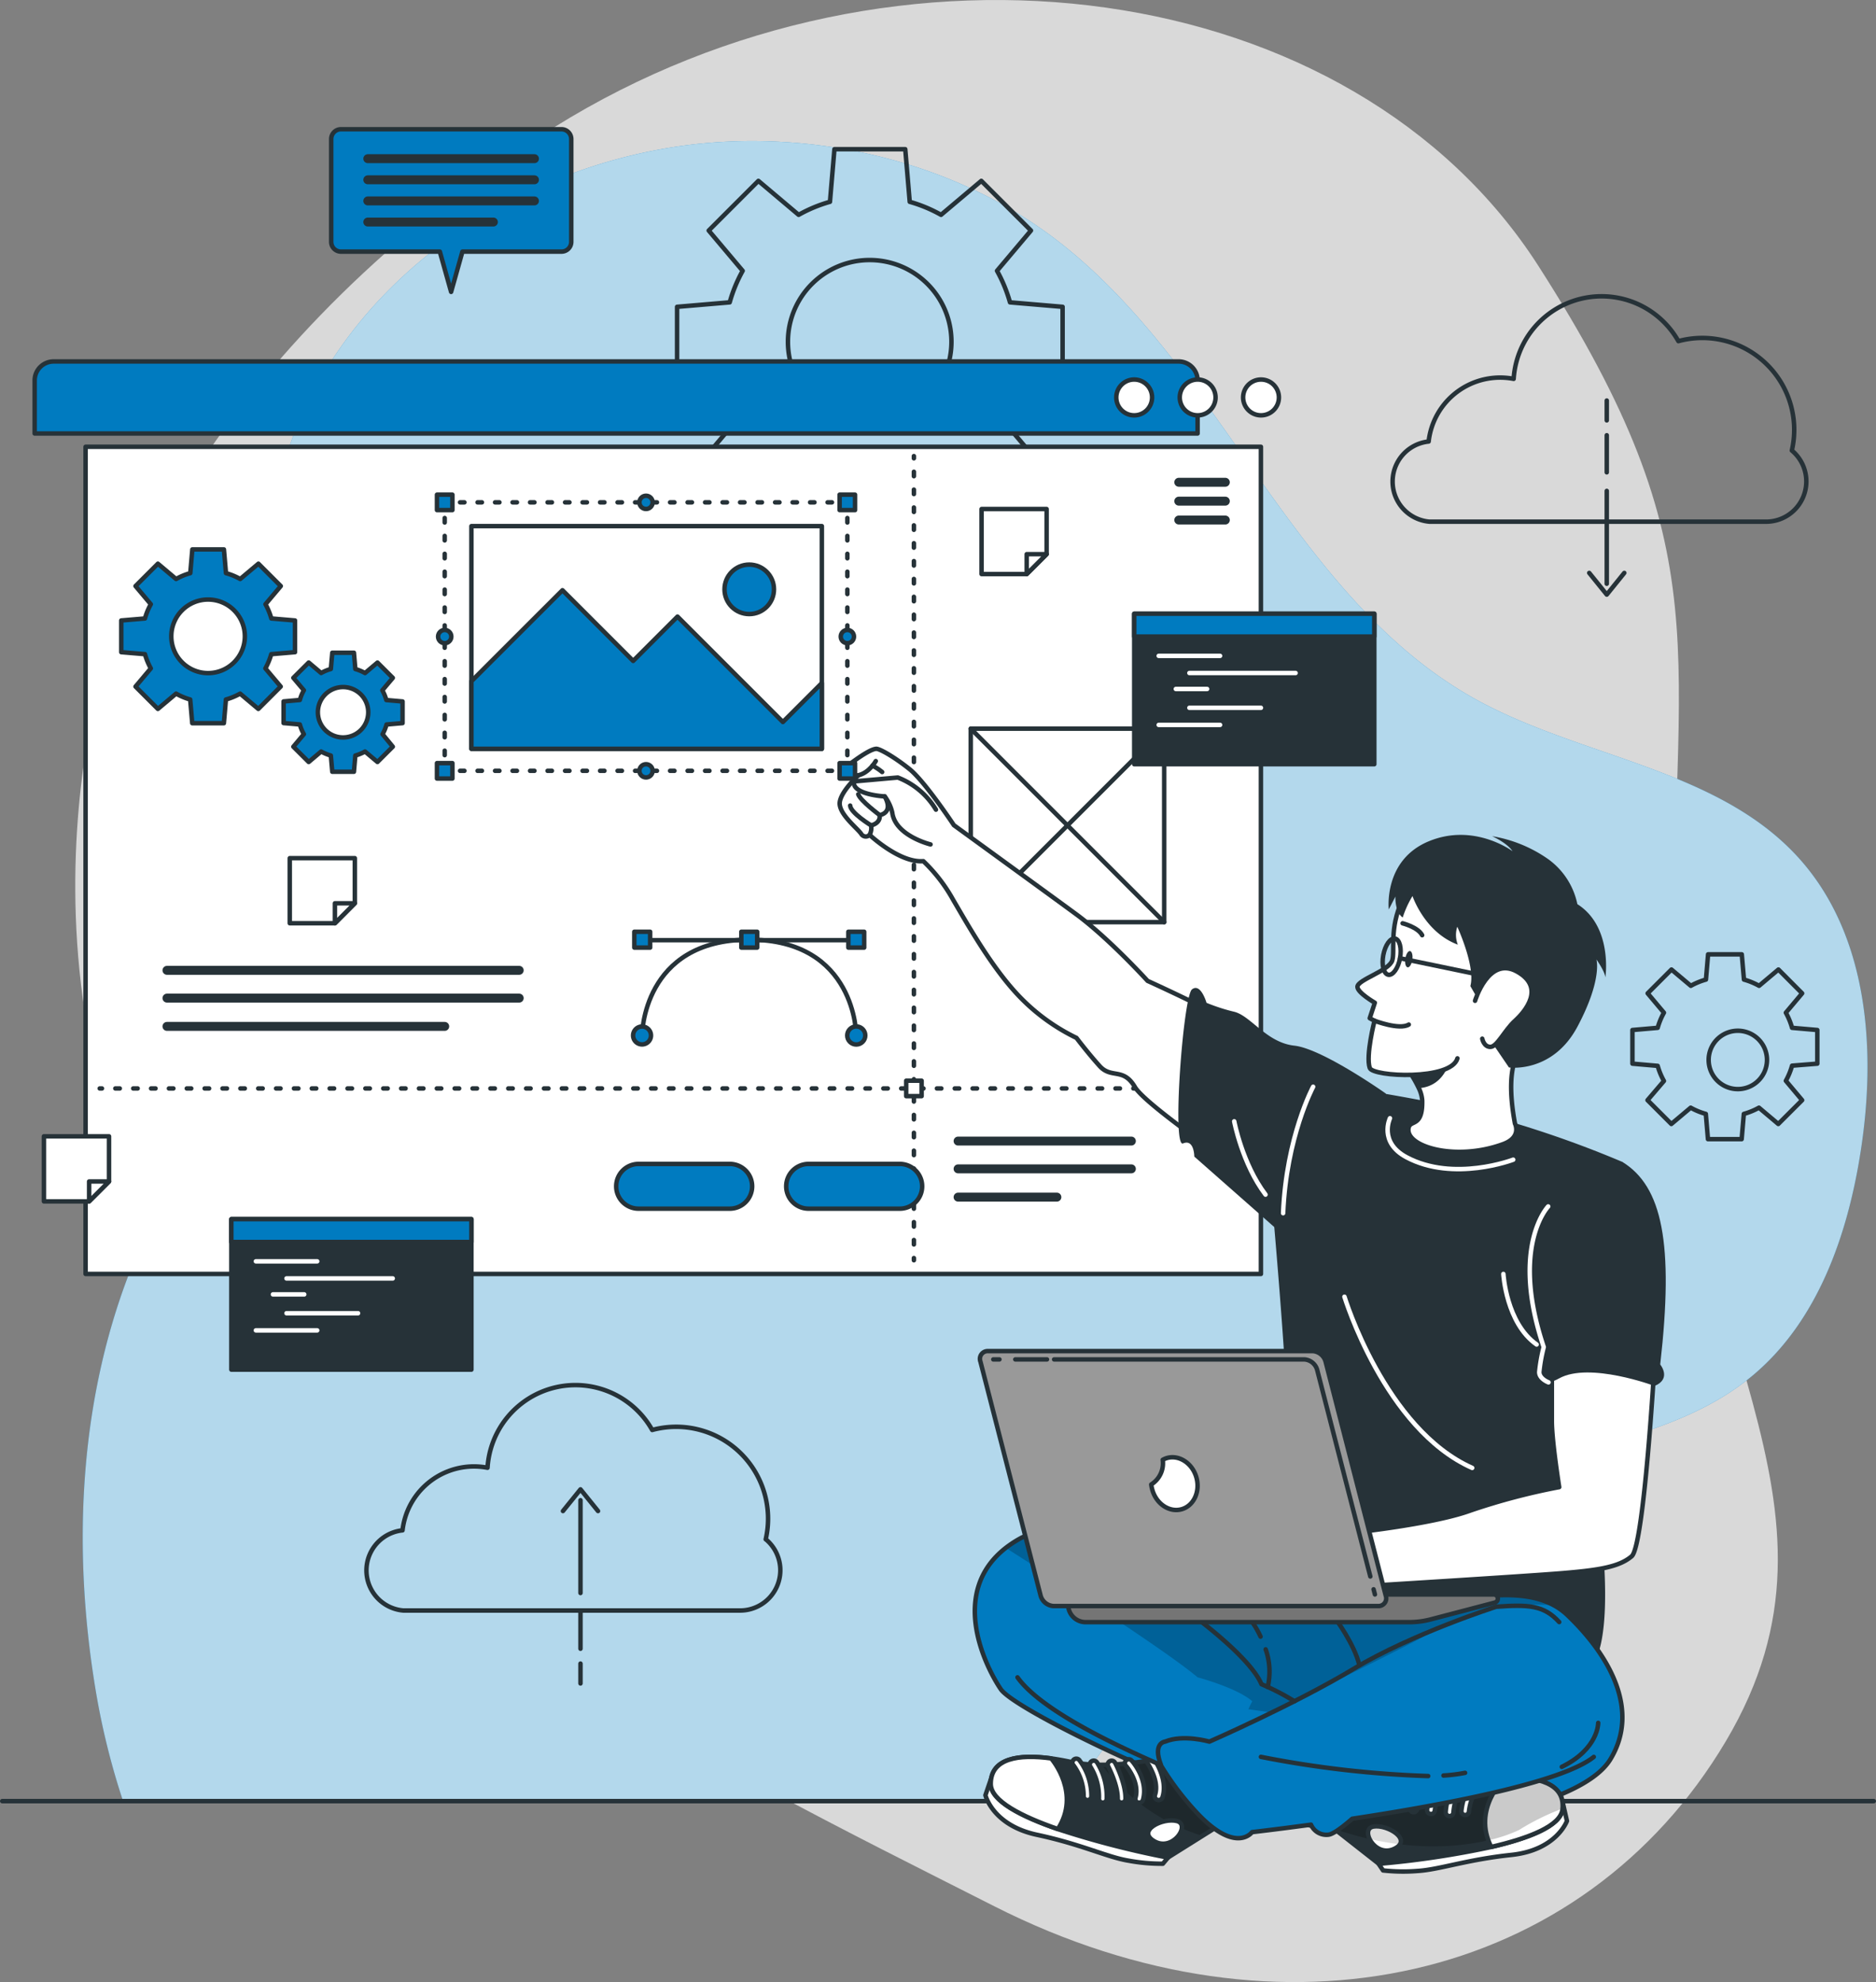 <svg xmlns="http://www.w3.org/2000/svg" width="419.32" height="442.987" viewBox="0 0 419.32 442.987">
    <rect x="0" y="0" width="419.32" height="442.987" fill="#808080" stroke="none"/>
    <defs>
        <clipPath id="t83dz6g2wa">
            <path data-name="Path 21887" d="M401.41 422.36c-6.77 11-41.12 16.21-59.87 15.72s-72.7-26-76.36-31.44c-3.39-5-11.72-21.57 1.12-31.58a24.88 24.88 0 0 1 3.46-2.24c8.79-4.76 67.25 10.25 67.25 10.25s3.62-2.29 4.95-2.12c4.08.52 7 3.82 15.24 6.17 5.77 1.65 21.52-4.69 31.58.76a13.88 13.88 0 0 1 3.06 2.22c9.4 8.98 16.33 21.23 9.57 32.26z" style="stroke-linecap:round;stroke-linejoin:round;stroke:#263238;fill:#007bc0"/>
        </clipPath>
        <clipPath id="0on2738skb">
            <path data-name="Path 21892" d="m332.16 431.92 17.52 13.75a200.722 200.722 0 0 0 25.12-3.76h0c8.3-1.92 15.55-4.67 15.94-8.45.61-5.74-5.53-7.31-12.82-7.09-1.36 0-2.76.14-4.17.28-11.67 1.25-26.51-5.19-26.51-5.19z" style="fill:#263238;stroke-linecap:round;stroke-linejoin:round;stroke:#263238"/>
        </clipPath>
        <clipPath id="yqm13o2fdc">
            <path data-name="Path 21896" d="M348.49 437.34c-3.16.51.31 7 4.59 5s-1.43-5.52-4.59-5z" style="fill:#fff;stroke-linecap:round;stroke-linejoin:round;stroke:#263238"/>
        </clipPath>
        <clipPath id="pg6soais5d">
            <path data-name="Path 21900" d="M374.8 441.9c8.3-1.92 15.55-4.67 15.94-8.45.61-5.74-5.53-7.31-12.82-7.09-.32.31-7.39 7.14-3.12 15.54z" style="fill:#fff;stroke-linecap:round;stroke-linejoin:round;stroke:#263238"/>
        </clipPath>
        <clipPath id="odjzqfatse">
            <path data-name="Path 21910" d="m321.39 432.45-18.86 11.83a201.2 201.2 0 0 1-24.59-6.37h0c-8.05-2.78-15-6.28-15-10.08 0-5.78 6.27-6.69 13.5-5.71 1.35.18 2.73.43 4.12.72 11.47 2.47 26.9-2.38 26.9-2.38z" style="fill:#263238;stroke-linecap:round;stroke-linejoin:round;stroke:#263238"/>
        </clipPath>
    </defs>
    <g data-name="Group 21109">
        <g data-name="Website Creator-bro">
            <path data-name="Path 21850" d="M67.93 167.09s-27.88 72 11.3 144.5 119.88 110.8 184.47 143.55 131.66 16.8 163.53-36.84-11.84-91.93-11.9-168.42 11.45-96.74-30-161.36-143.06-78.93-219.9-31-97.5 109.57-97.5 109.57z" style="opacity:.7;fill:#fff" transform="translate(-41.49 -29.115)"/>
            <path data-name="Path 21851" d="M69 431.66h211.19c.85-1.36 1.71-2.72 2.59-4.05 22.72-34.58 59.1-59.24 98.83-70.81 17.8-5.18 37.08-8.26 51.38-20.06 14.72-12.13 21.48-31.49 24.4-50.34 3.55-22.82 1.63-48.41-13.86-65.54-18.19-20.11-48.67-22.37-72.37-35.55-40.79-22.7-56.6-74.39-93.71-102.71C254 64.71 222.36 57.78 194 61.7c-40.19 5.57-78 32.5-89.35 72a99.64 99.64 0 0 0-3.44 35.42c1.81 23.55 6.88 47.4 2.1 70.53-5.27 25.49-21.85 47-31.76 71.09-12.34 30-14 63.6-8.77 95.58A164.67 164.67 0 0 0 69 431.66z" style="fill:#007bc0" transform="translate(-41.49 -29.115)"/>
            <path data-name="Path 21852" d="M69 431.66h211.19c.85-1.36 1.71-2.72 2.59-4.05 22.72-34.58 59.1-59.24 98.83-70.81 17.8-5.18 37.08-8.26 51.38-20.06 14.72-12.13 21.48-31.49 24.4-50.34 3.55-22.82 1.63-48.41-13.86-65.54-18.19-20.11-48.67-22.37-72.37-35.55-40.79-22.7-56.6-74.39-93.71-102.71C254 64.71 222.36 57.78 194 61.7c-40.19 5.57-78 32.5-89.35 72a99.64 99.64 0 0 0-3.44 35.42c1.81 23.55 6.88 47.4 2.1 70.53-5.27 25.49-21.85 47-31.76 71.09-12.34 30-14 63.6-8.77 95.58A164.67 164.67 0 0 0 69 431.66z" style="opacity:.7;fill:#fff" transform="translate(-41.49 -29.115)"/>
            <path data-name="Line 23960" transform="translate(.5 402.545)" style="fill:none;stroke-linecap:round;stroke-linejoin:round;stroke:#263238" d="M0 0h418.32"/>
            <path data-name="Path 21853" d="M279 113.39v-15.7l-11.76-1a32.58 32.58 0 0 0-2.9-7.05l7.59-9-11.1-11.1-9 7.59a32 32 0 0 0-7-2.91l-1-11.76H228l-1 11.76a32 32 0 0 0-7 2.91l-9-7.59-11.1 11.1 7.59 9a32.579 32.579 0 0 0-2.9 7.05l-11.76 1v15.7l11.76 1a32.579 32.579 0 0 0 2.9 7l-7.59 9 11.1 11.1 9-7.59a32 32 0 0 0 7 2.91l1 11.76h15.7l1-11.76a32.31 32.31 0 0 0 7.05-2.91l9 7.59 11.1-11.1-7.59-9a32.578 32.578 0 0 0 2.9-7zm-43.1 10.39a18.274 18.274 0 1 0-.04 0z" style="fill:none;stroke-linecap:round;stroke-linejoin:round;stroke:#263238" transform="translate(-41.49 -29.115)"/>
            <path data-name="Path 21854" d="M447.69 266.84v-7.52l-5.64-.49a15.919 15.919 0 0 0-1.39-3.38l3.64-4.33-5.3-5.32-4.32 3.64a15.411 15.411 0 0 0-3.38-1.39l-.49-5.64h-7.53l-.48 5.64a15.21 15.21 0 0 0-3.38 1.39l-4.33-3.64-5.32 5.32 3.64 4.33a15.439 15.439 0 0 0-1.4 3.38l-5.64.49v7.52l5.64.49a15.44 15.44 0 0 0 1.4 3.38l-3.67 4.29 5.32 5.32 4.33-3.64a15.212 15.212 0 0 0 3.38 1.39l.48 5.64h7.53l.49-5.64a15.408 15.408 0 0 0 3.38-1.39l4.32 3.64 5.33-5.32-3.64-4.33a15.918 15.918 0 0 0 1.39-3.38zm-20.67 5a6.519 6.519 0 1 0-.02-.01z" style="fill:none;stroke-linecap:round;stroke-linejoin:round;stroke:#263238" transform="translate(-41.49 -29.115)"/>
            <path data-name="Path 21855" d="M442 129.8a20.53 20.53 0 0 0-25.36-24.44 19.7 19.7 0 0 0-36.82 8.43 16.08 16.08 0 0 0-19 14 9 9 0 0 0 .2 17.92h75.28a9 9 0 0 0 5.7-15.91z" style="fill:none;stroke-linecap:round;stroke-linejoin:round;stroke:#263238" transform="translate(-41.49 -29.115)"/>
            <path data-name="Line 23961" transform="translate(359.14 109.715)" style="fill:none;stroke-linecap:round;stroke-linejoin:round;stroke:#263238" d="M0 0v20.75"/>
            <path data-name="Line 23962" transform="translate(359.14 97.275)" style="fill:none;stroke-linecap:round;stroke-linejoin:round;stroke:#263238" d="M0 0v8.29"/>
            <path data-name="Line 23963" transform="translate(359.14 89.515)" style="fill:none;stroke-linecap:round;stroke-linejoin:round;stroke:#263238" d="M0 0v4.44"/>
            <path data-name="Path 21856" d="m396.71 157.16 3.92 4.85 3.92-4.85" style="fill:none;stroke-linecap:round;stroke-linejoin:round;stroke:#263238" transform="translate(-41.49 -29.115)"/>
            <path data-name="Path 21857" d="M212.64 373.15a20.54 20.54 0 0 0-25.37-24.44 19.69 19.69 0 0 0-36.81 8.44 16.271 16.271 0 0 0-3-.29 16.09 16.09 0 0 0-16 14.28 9 9 0 0 0 .19 17.92H207a9 9 0 0 0 5.67-15.91z" style="fill:none;stroke-linecap:round;stroke-linejoin:round;stroke:#263238" transform="translate(-41.49 -29.115)"/>
            <path data-name="Line 23964" transform="translate(129.75 335.295)" style="fill:none;stroke-linecap:round;stroke-linejoin:round;stroke:#263238" d="M0 20.74V0"/>
            <path data-name="Line 23965" transform="translate(129.75 360.185)" style="fill:none;stroke-linecap:round;stroke-linejoin:round;stroke:#263238" d="M0 8.3V0"/>
            <path data-name="Line 23966" transform="translate(129.75 371.805)" style="fill:none;stroke-linecap:round;stroke-linejoin:round;stroke:#263238" d="M0 4.44V0"/>
            <path data-name="Path 21858" d="m175.16 366.83-3.92-4.85-3.92 4.85" style="fill:none;stroke-linecap:round;stroke-linejoin:round;stroke:#263238" transform="translate(-41.49 -29.115)"/>
            <g transform="translate(-41.49 -29.115)">
                <path data-name="Path 21859" d="M53.48 109.9h251.45a4.24 4.24 0 0 1 4.24 4.24V126H49.24v-11.86a4.24 4.24 0 0 1 4.24-4.24z" style="stroke-linecap:round;stroke-linejoin:round;stroke:#263238;fill:#007bc0"/>
                <path data-name="Rectangle 5579" transform="translate(60.62 128.97)" style="fill:#fff;stroke-linecap:round;stroke-linejoin:round;stroke:#263238" d="M0 0h262.71v184.87H0z"/>
                <path data-name="Path 21860" d="M327.35 117.94a4 4 0 1 1-4-4 4 4 0 0 1 4 4z" style="fill:#fff;stroke-linecap:round;stroke-linejoin:round;stroke:#263238"/>
                <path data-name="Path 21861" d="M313.19 117.94a4 4 0 1 1-4-4 4 4 0 0 1 4 4z" style="fill:#fff;stroke-linecap:round;stroke-linejoin:round;stroke:#263238"/>
                <path data-name="Path 21862" d="M299 117.94a4 4 0 1 1-4-4 4 4 0 0 1 4 4z" style="fill:#fff;stroke-linecap:round;stroke-linejoin:round;stroke:#263238"/>
                <path data-name="Line 23967" transform="translate(304.97 136.9)" style="stroke-width:2px;fill:none;stroke-linecap:round;stroke-linejoin:round;stroke:#263238" d="M10.4 0H0"/>
                <path data-name="Line 23968" transform="translate(304.97 141.12)" style="stroke-width:2px;fill:none;stroke-linecap:round;stroke-linejoin:round;stroke:#263238" d="M10.4 0H0"/>
                <path data-name="Line 23969" transform="translate(304.97 145.34)" style="stroke-width:2px;fill:none;stroke-linecap:round;stroke-linejoin:round;stroke:#263238" d="M10.4 0H0"/>
                <path data-name="Line 23970" transform="translate(78.81 245.98)" style="stroke-width:2px;fill:none;stroke-linecap:round;stroke-linejoin:round;stroke:#263238" d="M0 0h78.73"/>
                <path data-name="Line 23971" transform="translate(78.81 252.19)" style="stroke-width:2px;fill:none;stroke-linecap:round;stroke-linejoin:round;stroke:#263238" d="M0 0h78.73"/>
                <path data-name="Line 23972" transform="translate(78.81 258.51)" style="stroke-width:2px;fill:none;stroke-linecap:round;stroke-linejoin:round;stroke:#263238" d="M0 0h62.08"/>
                <path data-name="Line 23973" transform="translate(245.76 131.05)" style="fill:none;stroke-linecap:round;stroke-linejoin:round;stroke:#263238" d="M0 0v.5"/>
                <path data-name="Line 23974" transform="translate(245.76 134.55)" style="stroke-dasharray:.998 2.995;fill:none;stroke-linecap:round;stroke-linejoin:round;stroke:#263238" d="M0 0v174.23"/>
                <path data-name="Line 23975" transform="translate(245.76 310.28)" style="fill:none;stroke-linecap:round;stroke-linejoin:round;stroke:#263238" d="M0 0v.5"/>
                <path data-name="Line 23976" transform="translate(63.78 272.38)" style="fill:none;stroke-linecap:round;stroke-linejoin:round;stroke:#263238" d="M0 0h.5"/>
                <path data-name="Line 23977" transform="translate(67.27 272.38)" style="stroke-dasharray:.998 2.994;fill:none;stroke-linecap:round;stroke-linejoin:round;stroke:#263238" d="M0 0h250.04"/>
                <path data-name="Line 23978" transform="translate(318.81 272.38)" style="fill:none;stroke-linecap:round;stroke-linejoin:round;stroke:#263238" d="M0 0h.5"/>
                <path data-name="Rectangle 5580" transform="translate(244.04 270.65)" style="fill:#fff;stroke-linecap:round;stroke-linejoin:round;stroke:#263238" d="M0 0h3.45v3.45H0z"/>
                <path data-name="Line 23979" transform="translate(185.93 239.24)" style="fill:none;stroke-linecap:round;stroke-linejoin:round;stroke:#263238" d="M46.06 0H0"/>
                <path data-name="Path 21863" d="M232.88 260.54s0-21.41-23.92-21.41S185 260.54 185 260.54" style="fill:none;stroke-linecap:round;stroke-linejoin:round;stroke:#263238"/>
                <circle data-name="Ellipse 534" cx="2.02" cy="2.02" r="2.02" transform="translate(230.86 258.52)" style="stroke-linecap:round;stroke-linejoin:round;stroke:#263238;fill:#007bc0"/>
                <path data-name="Path 21864" d="M183 260.54a2 2 0 1 1 2 2 2 2 0 0 1-2-2z" style="stroke-linecap:round;stroke-linejoin:round;stroke:#263238;fill:#007bc0"/>
                <path data-name="Rectangle 5581" transform="rotate(180 117.325 120.45)" style="stroke-linecap:round;stroke-linejoin:round;stroke:#263238;fill:#007bc0" d="M0 0h3.54v3.54H0z"/>
                <path data-name="Rectangle 5582" transform="rotate(180 105.365 120.45)" style="stroke-linecap:round;stroke-linejoin:round;stroke:#263238;fill:#007bc0" d="M0 0h3.54v3.54H0z"/>
                <path data-name="Rectangle 5583" transform="rotate(180 93.405 120.45)" style="stroke-linecap:round;stroke-linejoin:round;stroke:#263238;fill:#007bc0" d="M0 0h3.54v3.54H0z"/>
                <path data-name="Path 21865" d="M107.43 174.87v-7.08l-5.29-.45a15.09 15.09 0 0 0-1.31-3.18l3.42-4.06-5-5-4.07 3.42a14.22 14.22 0 0 0-3.18-1.31l-.46-5.3h-7.06l-.46 5.3a14 14 0 0 0-3.17 1.31l-4.07-3.42-5 5 3.42 4.06a14.58 14.58 0 0 0-1.31 3.18l-5.3.45v7.08l5.3.45a14.78 14.78 0 0 0 1.31 3.18l-3.42 4.06 5 5 4.07-3.42a14 14 0 0 0 3.15 1.31l.46 5.3h7.07l.46-5.3a14.219 14.219 0 0 0 3.17-1.31l4.07 3.42 5-5-3.42-4.06a15.311 15.311 0 0 0 1.31-3.18zM88 179.55a8.22 8.22 0 1 1 8.22-8.22 8.22 8.22 0 0 1-8.22 8.22z" style="stroke-linecap:round;stroke-linejoin:round;stroke:#263238;fill:#007bc0"/>
                <path data-name="Path 21866" d="M131.47 190.73v-4.84l-3.63-.32a9.81 9.81 0 0 0-.89-2.17l2.34-2.78-3.43-3.42-2.78 2.34a10.341 10.341 0 0 0-2.17-.9l-.31-3.64h-4.84l-.32 3.63a10.34 10.34 0 0 0-2.17.9l-2.78-2.34-3.43 3.42 2.35 2.78a9.38 9.38 0 0 0-.9 2.17l-3.63.32v4.84l3.63.31a9.2 9.2 0 0 0 .9 2.17l-2.35 2.8 3.43 3.42 2.78-2.34a10.339 10.339 0 0 0 2.17.9l.32 3.62h4.84l.31-3.62a10.34 10.34 0 0 0 2.17-.9l2.78 2.34 3.43-3.42-2.29-2.79a9.611 9.611 0 0 0 .89-2.17zm-13.29 3.2a5.63 5.63 0 1 1 5.62-5.62 5.63 5.63 0 0 1-5.62 5.62z" style="stroke-linecap:round;stroke-linejoin:round;stroke:#263238;fill:#007bc0"/>
                <path data-name="Line 23980" transform="translate(255.64 284.14)" style="stroke-width:2px;fill:none;stroke-linecap:round;stroke-linejoin:round;stroke:#263238" d="M0 0h38.73"/>
                <path data-name="Line 23981" transform="translate(255.64 290.35)" style="stroke-width:2px;fill:none;stroke-linecap:round;stroke-linejoin:round;stroke:#263238" d="M0 0h38.73"/>
                <path data-name="Line 23982" transform="translate(255.64 296.67)" style="stroke-width:2px;fill:none;stroke-linecap:round;stroke-linejoin:round;stroke:#263238" d="M0 0h22.08"/>
                <path data-name="Path 21867" d="M204.61 299.25h-20.39a5 5 0 0 1-5-5h0a5 5 0 0 1 5-5h20.39a5 5 0 0 1 5 5h0a5 5 0 0 1-5 5z" style="stroke-linecap:round;stroke-linejoin:round;stroke:#263238;fill:#007bc0"/>
                <path data-name="Path 21868" d="M242.61 299.25h-20.39a5 5 0 0 1-5-5h0a5 5 0 0 1 5-5h20.39a5 5 0 0 1 5 5h0a5 5 0 0 1-5 5z" style="stroke-linecap:round;stroke-linejoin:round;stroke:#263238;fill:#007bc0"/>
                <path data-name="Rectangle 5584" transform="translate(258.47 191.97)" style="fill:#fff;stroke-linecap:round;stroke-linejoin:round;stroke:#263238" d="M0 0h43.24v43.24H0z"/>
                <path data-name="Line 23983" transform="translate(258.47 191.97)" style="fill:#fff;stroke-linecap:round;stroke-linejoin:round;stroke:#263238" d="m0 0 43.24 43.24"/>
                <path data-name="Line 23984" transform="translate(258.47 191.97)" style="fill:#fff;stroke-linecap:round;stroke-linejoin:round;stroke:#263238" d="M43.24 0 0 43.24"/>
                <path data-name="Path 21869" d="M275.43 142.88v10.09l-4.45 4.45h-10.09v-14.54z" style="fill:#fff;stroke-linecap:round;stroke-linejoin:round;stroke:#263238"/>
                <path data-name="Path 21870" d="m275.43 152.97-4.45 4.45v-4.45z" style="fill:#fff;stroke-linecap:round;stroke-linejoin:round;stroke:#263238"/>
                <path data-name="Path 21871" d="M120.8 220.91V231l-4.45 4.46h-10.09v-14.55z" style="fill:#fff;stroke-linecap:round;stroke-linejoin:round;stroke:#263238"/>
                <path data-name="Path 21872" d="m120.8 231-4.45 4.46V231z" style="fill:#fff;stroke-linecap:round;stroke-linejoin:round;stroke:#263238"/>
                <path data-name="Path 21873" d="M65.86 283.08v10.09l-4.45 4.45h-10.1v-14.54z" style="fill:#fff;stroke-linecap:round;stroke-linejoin:round;stroke:#263238"/>
                <path data-name="Path 21874" d="m65.86 293.17-4.45 4.45v-4.45z" style="fill:#fff;stroke-linecap:round;stroke-linejoin:round;stroke:#263238"/>
            </g>
            <g>
                <path data-name="Rectangle 5585" transform="translate(253.52 137.165)" style="fill:#263238;stroke-linecap:round;stroke-linejoin:round;stroke:#263238" d="M0 0h53.66v33.63H0z"/>
                <path data-name="Rectangle 5586" transform="translate(253.52 137.165)" style="stroke-linecap:round;stroke-linejoin:round;stroke:#263238;fill:#007bc0" d="M0 0h53.66v5.11H0z"/>
                <path data-name="Line 23985" transform="translate(258.99 146.585)" style="stroke:#fff;fill:none;stroke-linecap:round;stroke-linejoin:round" d="M0 0h13.72"/>
                <path data-name="Line 23986" transform="translate(265.85 150.415)" style="stroke:#fff;fill:none;stroke-linecap:round;stroke-linejoin:round" d="M0 0h23.74"/>
                <path data-name="Line 23987" transform="translate(262.82 153.985)" style="stroke:#fff;fill:none;stroke-linecap:round;stroke-linejoin:round" d="M0 0h6.99"/>
                <path data-name="Line 23988" transform="translate(265.85 158.195)" style="stroke:#fff;fill:none;stroke-linecap:round;stroke-linejoin:round" d="M0 0h15.99"/>
                <path data-name="Line 23989" transform="translate(258.99 162.015)" style="stroke:#fff;fill:none;stroke-linecap:round;stroke-linejoin:round" d="M0 0h13.72"/>
                <path data-name="Rectangle 5587" transform="translate(51.71 272.475)" style="fill:#263238;stroke-linecap:round;stroke-linejoin:round;stroke:#263238" d="M0 0h53.66v33.63H0z"/>
                <path data-name="Rectangle 5588" transform="translate(51.71 272.475)" style="stroke-linecap:round;stroke-linejoin:round;stroke:#263238;fill:#007bc0" d="M0 0h53.66v5.11H0z"/>
                <path data-name="Line 23990" transform="translate(57.19 281.905)" style="stroke:#fff;fill:none;stroke-linecap:round;stroke-linejoin:round" d="M0 0h13.71"/>
                <path data-name="Line 23991" transform="translate(64.04 285.725)" style="stroke:#fff;fill:none;stroke-linecap:round;stroke-linejoin:round" d="M0 0h23.74"/>
                <path data-name="Line 23992" transform="translate(61.01 289.295)" style="stroke:#fff;fill:none;stroke-linecap:round;stroke-linejoin:round" d="M0 0h6.99"/>
                <path data-name="Line 23993" transform="translate(64.04 293.505)" style="stroke:#fff;fill:none;stroke-linecap:round;stroke-linejoin:round" d="M0 0h15.99"/>
                <path data-name="Line 23994" transform="translate(57.19 297.335)" style="stroke:#fff;fill:none;stroke-linecap:round;stroke-linejoin:round" d="M0 0h13.71"/>
            </g>
            <g>
                <path data-name="Path 21875" d="M167 58h-49.3a2.19 2.19 0 0 0-2.18 2.18v23a2.18 2.18 0 0 0 2.18 2.17h22.1l2.52 9 2.53-9H167a2.18 2.18 0 0 0 2.18-2.17v-23A2.19 2.19 0 0 0 167 58z" style="stroke-linecap:round;stroke-linejoin:round;stroke:#263238;fill:#007bc0" transform="translate(-41.49 -29.115)"/>
                <path data-name="Line 23995" transform="translate(82.21 35.465)" style="stroke-width:2px;fill:none;stroke-linecap:round;stroke-linejoin:round;stroke:#263238" d="M0 0h37.25"/>
                <path data-name="Line 23996" transform="translate(82.21 40.185)" style="stroke-width:2px;fill:none;stroke-linecap:round;stroke-linejoin:round;stroke:#263238" d="M0 0h37.25"/>
                <path data-name="Line 23997" transform="translate(82.21 44.905)" style="stroke-width:2px;fill:none;stroke-linecap:round;stroke-linejoin:round;stroke:#263238" d="M0 0h37.25"/>
                <path data-name="Line 23998" transform="translate(82.21 49.625)" style="stroke-width:2px;fill:none;stroke-linecap:round;stroke-linejoin:round;stroke:#263238" d="M0 0h28.07"/>
            </g>
            <g transform="translate(-41.49 -29.115)">
                <path data-name="Path 21876" d="M247.87 221.58c-5.29.45-12-5.87-12-5.87a1.19 1.19 0 0 1-1.89-.24c-.86-1.24-4.59-4.11-4.8-6.59s4.19-6.5 4.19-6.5c-3.39.92-3.75-1.07-3.75-1.07s5.71-4.71 7.71-4.84c.78-.05 4.18 1.91 7.47 4.55 3.44 2.77 9.9 12.52 9.9 12.52s21.85 15.87 27.37 19.93c7.29 5.36 15.93 14.87 15.93 14.87s29 13.08 37 20.27l-10.82 25.62s-26.37-17.67-29-22.15-5.27-1.79-7.91-4.72-5.17-6.28-5.17-6.28a44.58 44.58 0 0 1-12.59-9.08c-6.16-6.33-11.59-16-15-21.82a36 36 0 0 0-6.64-8.6z" style="fill:#fff;stroke-linecap:round;stroke-linejoin:round;stroke:#263238"/>
                <path data-name="Path 21877" d="M249.48 217.84s-7.87-1.91-8.55-7.1a9.55 9.55 0 0 0-1.69-3.63s-7.34-.36-6.88-3.35l9.8-.87a17.06 17.06 0 0 1 8.53 7.18" style="fill:#fff;stroke-linecap:round;stroke-linejoin:round;stroke:#263238"/>
                <path data-name="Path 21878" d="M235.86 215.71a3.22 3.22 0 0 0 .33-2.12s2.16-.4 1.92-2.31c0 0 3.2-.39 1.13-4.17" style="fill:none;stroke-linecap:round;stroke-linejoin:round;stroke:#263238"/>
                <path data-name="Path 21879" d="M238.11 211.28s-4.31-3.19-4.79-4.65" style="fill:none;stroke-linecap:round;stroke-linejoin:round;stroke:#263238"/>
                <path data-name="Path 21880" d="M236.19 213.59s-4.59-2.8-4.67-4.43" style="fill:none;stroke-linecap:round;stroke-linejoin:round;stroke:#263238"/>
                <path data-name="Path 21881" d="M237.24 199.21s-1.46 2.62-3.88 3.17" style="fill:none;stroke-linecap:round;stroke-linejoin:round;stroke:#263238"/>
                <path data-name="Path 21882" d="M236.51 200.23a12.552 12.552 0 0 1 2.16 1.43" style="fill:none;stroke-linecap:round;stroke-linejoin:round;stroke:#263238"/>
                <path data-name="Path 21883" d="M404.12 288.8a236.187 236.187 0 0 0-34.91-11.66c-17.56-4.11-46-7.78-46-7.78s7.82 79.8 5.76 84.6-14.42 20.92-14.42 20.92 66.89 26.08 78.55 28.3 5.58-38.25 5.58-38.25 12.32-51.44 5.44-76.13z" style="fill:#263238"/>
                <path data-name="Path 21884" d="M380.11 280.23s1.59 3-2.59 4.57c-10.83 4-22.37.47-21.14-3.77.47-1.62 3.15 0 3-6a7.37 7.37 0 0 0-.73-2.66 27.471 27.471 0 0 0-2.75-4.61 57.263 57.263 0 0 0-3.71-4.63s17.19-11 29.94 0c-.02-.05-4.76 2.35-2.02 17.1z" style="fill:#fff;stroke-linecap:round;stroke-linejoin:round;stroke:#263238"/>
                <path data-name="Path 21885" d="M401.41 422.36c-6.77 11-41.12 16.21-59.87 15.72s-72.7-26-76.36-31.44c-3.39-5-11.72-21.57 1.12-31.58a24.88 24.88 0 0 1 3.46-2.24c8.79-4.76 67.25 10.25 67.25 10.25s3.62-2.29 4.95-2.12c4.08.52 7 3.82 15.24 6.17 5.77 1.65 21.52-4.69 31.58.76a13.88 13.88 0 0 1 3.06 2.22c9.4 8.98 16.33 21.23 9.57 32.26z" style="fill:#007bc0"/>
                <g data-name="Group 21180" style="clip-path:url(#t83dz6g2wa)">
                    <path data-name="Path 21886" d="M388.78 387.88c-10.31-.69-19.5 1.47-25.92 5.26-7.61 4.5-43.55 21.81-43.55 21.81.08-1.86 2.08-5.61 2.08-5.61-3.38-3-12.22-5.35-12.22-5.35-6.85-5.85-34-23.3-42.87-28.93a24.88 24.88 0 0 1 3.46-2.24c8.79-4.76 67.25 10.25 67.25 10.25s3.62-2.29 4.95-2.12c4.08.52 7 3.82 15.24 6.17 5.8 1.65 21.52-4.69 31.58.76z" style="opacity:.3;fill:rgba(0,0,0,.7)"/>
                </g>
                <path data-name="Path 21888" d="M401.41 422.36c-6.77 11-41.12 16.21-59.87 15.72s-72.7-26-76.36-31.44c-3.39-5-11.72-21.57 1.12-31.58a24.88 24.88 0 0 1 3.46-2.24c8.79-4.76 67.25 10.25 67.25 10.25s3.62-2.29 4.95-2.12c4.08.52 7 3.82 15.24 6.17 5.77 1.65 21.52-4.69 31.58.76a13.88 13.88 0 0 1 3.06 2.22c9.4 8.98 16.33 21.23 9.57 32.26z" style="fill:none;stroke-linecap:round;stroke-linejoin:round;stroke:#263238"/>
                <path data-name="Path 21889" d="m390.87 432.32.86 3.77s-2.3 6.52-12.41 7.59-16.1 3.3-21 3.59a40.819 40.819 0 0 1-7.69-.12l-1-1.48z" style="fill:#fff;stroke-linecap:round;stroke-linejoin:round;stroke:#263238"/>
                <path data-name="Path 21890" d="m332.16 431.92 17.52 13.75a200.722 200.722 0 0 0 25.12-3.76c8.3-1.92 15.55-4.67 15.94-8.45.61-5.74-5.53-7.31-12.82-7.09-1.36 0-2.76.14-4.17.28-11.67 1.25-26.51-5.19-26.51-5.19z" style="fill:#263238"/>
                <g data-name="Group 21181" style="clip-path:url(#0on2738skb)">
                    <path data-name="Path 21891" d="M390.75 433.32a53.461 53.461 0 0 0-9.74 4.8s-16.27 8.37-41.28-.25l-7.57-5.95 15.08-10.47s14.83 6.45 26.51 5.19c1.41-.15 2.81-.25 4.17-.28 7.24-.22 13.33 1.32 12.83 6.96z" style="opacity:.3;fill:rgba(0,0,0,.7)"/>
                </g>
                <path data-name="Path 21893" d="m332.16 431.92 17.52 13.75a200.722 200.722 0 0 0 25.12-3.76h0c8.3-1.92 15.55-4.67 15.94-8.45.61-5.74-5.53-7.31-12.82-7.09-1.36 0-2.76.14-4.17.28-11.67 1.25-26.51-5.19-26.51-5.19z" style="fill:none;stroke-linecap:round;stroke-linejoin:round;stroke:#263238"/>
                <path data-name="Path 21894" d="M348.49 437.34c-3.16.51.31 7 4.59 5s-1.43-5.52-4.59-5z" style="fill:#fff"/>
                <g data-name="Group 21182" style="clip-path:url(#yqm13o2fdc)">
                    <path data-name="Path 21895" d="M354.42 441.31a66.939 66.939 0 0 1-6.81-1.19c-.6-1.27-.46-2.57.88-2.78 2.65-.44 7.11 2.01 5.93 3.97z" style="opacity:.2;fill:rgba(0,0,0,.7)"/>
                </g>
                <path data-name="Path 21897" d="M348.49 437.34c-3.16.51.31 7 4.59 5s-1.43-5.52-4.59-5z" style="fill:none;stroke-linecap:round;stroke-linejoin:round;stroke:#263238"/>
                <path data-name="Path 21898" d="M374.8 441.9c8.3-1.92 15.55-4.67 15.94-8.45.61-5.74-5.53-7.31-12.82-7.09-.32.31-7.39 7.14-3.12 15.54z" style="fill:#fff"/>
                <g data-name="Group 21183" style="clip-path:url(#pg6soais5d)">
                    <path data-name="Path 21899" d="M390.75 433.32a53.461 53.461 0 0 0-9.74 4.8 32.78 32.78 0 0 1-6.85 2.29c-2.8-7.7 3.46-13.76 3.76-14.05 7.24-.22 13.33 1.32 12.83 6.96z" style="opacity:.3;fill:rgba(0,0,0,.7)"/>
                </g>
                <path data-name="Path 21901" d="M374.8 441.9c8.3-1.92 15.55-4.67 15.94-8.45.61-5.74-5.53-7.31-12.82-7.09-.32.31-7.39 7.14-3.12 15.54z" style="fill:none;stroke-linecap:round;stroke-linejoin:round;stroke:#263238"/>
                <path data-name="Path 21902" d="M368.88 434.77h.05a.86.86 0 0 0 .9-.83 11.78 11.78 0 0 1 3-6.59.86.86 0 0 0 0-1.22.87.87 0 0 0-1.22 0 13.36 13.36 0 0 0-3.47 7.71.86.86 0 0 0 .74.93z" style="fill:#fff;stroke-linecap:round;stroke-linejoin:round;stroke:#263238"/>
                <path data-name="Path 21903" d="M365.41 435h.07a.86.86 0 0 0 .88-.85 12.84 12.84 0 0 1 2.66-6.86.87.87 0 1 0-1.34-1.1 14.48 14.48 0 0 0-3.05 7.92.86.86 0 0 0 .78.89z" style="fill:#fff;stroke-linecap:round;stroke-linejoin:round;stroke:#263238"/>
                <path data-name="Path 21904" d="M361.26 434.54h0a.86.86 0 0 0 .94-.78c.27-3 2.85-6.93 2.88-7a.88.88 0 0 0-.24-1.21.87.87 0 0 0-1.2.24c-.12.17-2.86 4.29-3.17 7.77a.87.87 0 0 0 .79.98z" style="fill:#fff;stroke-linecap:round;stroke-linejoin:round;stroke:#263238"/>
                <path data-name="Path 21905" d="M357.34 434.13a.909.909 0 0 0 .23 0 .86.86 0 0 0 .71-1c-.61-3.68 2.81-6.83 2.84-6.86A.87.87 0 0 0 360 425c-.17.15-4.16 3.81-3.39 8.44a.88.88 0 0 0 .73.69z" style="fill:#fff;stroke-linecap:round;stroke-linejoin:round;stroke:#263238"/>
                <path data-name="Path 21906" d="M353.08 433.1a.881.881 0 0 0 .28 0 .87.87 0 0 0 .65-1c-.75-3.28 2.48-7 2.52-7a.87.87 0 0 0-.08-1.22.86.86 0 0 0-1.22.07c-.16.18-3.86 4.41-2.91 8.57a.86.86 0 0 0 .76.58z" style="fill:#fff;stroke-linecap:round;stroke-linejoin:round;stroke:#263238"/>
                <path data-name="Path 21907" d="m263 426.68-1.25 3.66s1.6 6.73 11.54 8.85 15.66 5 20.46 5.78a41.189 41.189 0 0 0 7.66.68l1.15-1.37z" style="fill:#fff;stroke-linecap:round;stroke-linejoin:round;stroke:#263238"/>
                <path data-name="Path 21908" d="m321.39 432.45-18.86 11.83a201.2 201.2 0 0 1-24.59-6.37c-8.05-2.78-15-6.28-15-10.08 0-5.78 6.27-6.69 13.5-5.71 1.35.18 2.73.43 4.12.72 11.47 2.47 26.9-2.38 26.9-2.38z" style="fill:#263238"/>
                <g data-name="Group 21184" style="clip-path:url(#odjzqfatse)">
                    <path data-name="Path 21909" d="m321.39 432.45-11.09 7a44.86 44.86 0 0 1-22.54-15.87 75.092 75.092 0 0 0 19.73-3.09z" style="opacity:.3;fill:rgba(0,0,0,.7)"/>
                </g>
                <path data-name="Path 21911" d="m321.39 432.45-18.86 11.83a201.2 201.2 0 0 1-24.59-6.37h0c-8.05-2.78-15-6.28-15-10.08 0-5.78 6.27-6.69 13.5-5.71 1.35.18 2.73.43 4.12.72 11.47 2.47 26.9-2.38 26.9-2.38z" style="fill:none;stroke-linecap:round;stroke-linejoin:round;stroke:#263238"/>
                <path data-name="Path 21912" d="M277.94 437.9c-8.05-2.78-15-6.28-15-10.08 0-5.78 6.27-6.69 13.5-5.71.32.34 6.63 7.89 1.5 15.79z" style="fill:#fff;stroke-linecap:round;stroke-linejoin:round;stroke:#263238"/>
                <path data-name="Path 21913" d="M284.58 431.43h-.05a.88.88 0 0 1-.82-.92 11.73 11.73 0 0 0-2.27-6.86.87.87 0 1 1 1.36-1.07 13.27 13.27 0 0 1 2.64 8 .86.86 0 0 1-.86.85z" style="fill:#fff;stroke-linecap:round;stroke-linejoin:round;stroke:#263238"/>
                <path data-name="Path 21914" d="M288 432h-.08a.87.87 0 0 1-.79-.94 12.77 12.77 0 0 0-1.91-7.09.877.877 0 0 1 1.44-1 14.33 14.33 0 0 1 2.2 8.2.87.87 0 0 1-.86.83z" style="fill:#fff;stroke-linecap:round;stroke-linejoin:round;stroke:#263238"/>
                <path data-name="Path 21915" d="M292.18 432h0a.88.88 0 0 1-.86-.88c.06-3.05-2.1-7.18-2.13-7.22a.88.88 0 0 1 .37-1.18.87.87 0 0 1 1.17.37c.1.18 2.39 4.56 2.33 8.06a.87.87 0 0 1-.88.85z" style="fill:#fff;stroke-linecap:round;stroke-linejoin:round;stroke:#263238"/>
                <path data-name="Path 21916" d="M296.12 432h-.23a.87.87 0 0 1-.6-1.07c1-3.59-2.07-7.09-2.1-7.12a.87.87 0 1 1 1.29-1.16c.15.17 3.74 4.23 2.48 8.75a.88.88 0 0 1-.84.6z" style="fill:#fff;stroke-linecap:round;stroke-linejoin:round;stroke:#263238"/>
                <path data-name="Path 21917" d="M300.47 431.43a.66.66 0 0 1-.28-.05.85.85 0 0 1-.54-1.1c1.09-3.18-1.74-7.21-1.76-7.25a.87.87 0 1 1 1.41-1c.14.19 3.37 4.79 2 8.83a.88.88 0 0 1-.83.57z" style="fill:#fff;stroke-linecap:round;stroke-linejoin:round;stroke:#263238"/>
                <path data-name="Path 21918" d="M304.58 436.12c3.09.85-1 6.9-5.09 4.5s2.01-5.34 5.09-4.5z" style="fill:#fff;stroke-linecap:round;stroke-linejoin:round;stroke:#263238"/>
                <path data-name="Path 21919" d="M268.92 404c4.63 6.49 18.36 13.66 32 19.57a64.229 64.229 0 0 0 8.58 11.21c8.42 8.66 11.85 3.81 11.85 3.81s5.32-.6 13.17-1.67a3.75 3.75 0 0 0 4 2.23c1-.16 3-1.62 5.21-3.55 19.83-3 46.74-8 54-13.82" style="stroke-linecap:round;stroke-linejoin:round;stroke:#263238;fill:#007bc0"/>
                <path data-name="Path 21920" d="M390 391.64c-3.43-3.77-6.86-3.94-14.06-3.43 0 0-18.79 6-31.9 13.89s-32.23 16.26-32.23 16.26-5.83-1.69-9.89 0c0 0-2.85.22-.94 5.2" style="fill:none;stroke-linecap:round;stroke-linejoin:round;stroke:#263238"/>
                <path data-name="Path 21921" d="M398.72 414.17s.1 5.81-8.14 9.83" style="fill:none;stroke-linecap:round;stroke-linejoin:round;stroke:#263238"/>
                <path data-name="Path 21922" d="M307.84 389.93s13 9.4 15.61 15.6a53.534 53.534 0 0 1 7.38 3.81" style="fill:none;stroke-linecap:round;stroke-linejoin:round;stroke:#263238"/>
                <path data-name="Path 21923" d="M324.39 397.74a15 15 0 0 1 .46 8.41" style="fill:none;stroke-linecap:round;stroke-linejoin:round;stroke:#263238"/>
                <path data-name="Path 21924" d="M321.39 391.64a22.744 22.744 0 0 1 1.86 3.25" style="fill:none;stroke-linecap:round;stroke-linejoin:round;stroke:#263238"/>
                <path data-name="Path 21925" d="M339.91 390.78s4.35 5.82 5.43 10.54" style="fill:none;stroke-linecap:round;stroke-linejoin:round;stroke:#263238"/>
                <path data-name="Path 21926" d="M364.14 425.94a37.338 37.338 0 0 0 4.82-.6" style="fill:none;stroke-linecap:round;stroke-linejoin:round;stroke:#263238"/>
                <path data-name="Path 21927" d="M323.33 421.77a231.677 231.677 0 0 0 37.39 4.29" style="fill:none;stroke-linecap:round;stroke-linejoin:round;stroke:#263238"/>
                <path data-name="Path 21928" d="M411.32 333.59s-2.35 41-5.12 43.35-7.14 3.08-15.41 3.77-44.85 2.93-44.85 2.93L342 371.89s19.45-2 28.08-5.15a144.729 144.729 0 0 1 19.92-5.26s-1.64-10.31-1.64-14.75v-20.88" style="fill:#fff;stroke-linecap:round;stroke-linejoin:round;stroke:#263238"/>
                <path data-name="Path 21929" d="M404.12 288.8c8.91 5.49 11.54 18.18 8.46 45.27 0 0 2.63 3.2-1.26 4.8 0 0-14.57-5.45-21.34-1.69s-5-5.19-5-5.19-2.79-24.92 3.38-29.43" style="fill:#263238"/>
                <path data-name="Path 21930" d="M387.54 298.75s-8.57 8.91-1 31.43a36.74 36.74 0 0 0-1 5.6c0 1.51 2.07 2.29 2.07 2.29" style="stroke:#fff;fill:none;stroke-linecap:round;stroke-linejoin:round"/>
                <path data-name="Path 21931" d="M377.52 313.84s.62 11 7.44 15.77" style="stroke:#fff;fill:none;stroke-linecap:round;stroke-linejoin:round"/>
                <path data-name="Path 21932" d="M379.72 288.3s-13.29 5.09-23.86-.55c-6.27-3.34-3.69-8.71-3.69-8.71" style="stroke:#fff;fill:none;stroke-linecap:round;stroke-linejoin:round"/>
                <path data-name="Path 21933" d="M284.15 391.66h72.34a18.849 18.849 0 0 0 4.84-.63l14.27-3.74a.92.92 0 0 0 .69-.89h0a.93.93 0 0 0-.93-.93h-94.2a.93.93 0 0 0-.92.93v1.35a3.91 3.91 0 0 0 3.91 3.91z" style="fill:#757575;stroke-linecap:round;stroke-linejoin:round;stroke:#263238"/>
                <path data-name="Path 21934" d="M277 388.06h72.54a1.72 1.72 0 0 0 1.69-2.32l-13.45-52.33a3.2 3.2 0 0 0-2.9-2.33h-72.56a1.73 1.73 0 0 0-1.69 2.33l13.46 52.33a3.18 3.18 0 0 0 2.91 2.32z" style="fill:#999;stroke-linecap:round;stroke-linejoin:round;stroke:#263238"/>
                <path data-name="Line 23999" transform="translate(263.51 332.94)" style="fill:none;stroke-linecap:round;stroke-linejoin:round;stroke:#263238" d="M1.37 0H0"/>
                <path data-name="Line 24000" transform="translate(268.43 332.94)" style="fill:none;stroke-linecap:round;stroke-linejoin:round;stroke:#263238" d="M7.08 0H0"/>
                <path data-name="Path 21935" d="m347.78 381.45-11.88-46.18a3.19 3.19 0 0 0-2.89-2.33h-55.9" style="fill:none;stroke-linecap:round;stroke-linejoin:round;stroke:#263238"/>
                <path data-name="Line 24001" transform="translate(348.51 384.32)" style="fill:none;stroke-linecap:round;stroke-linejoin:round;stroke:#263238" d="M.3 1.15 0 0"/>
                <path data-name="Path 21936" d="M298.81 360.89a7.14 7.14 0 0 0 .26 1.25c.92 3.15 3.87 5.07 6.58 4.27s4.16-4 3.24-7.15-3.89-5.07-6.6-4.27a4.621 4.621 0 0 0-.91.39 5.59 5.59 0 0 1-2.57 5.51z" style="fill:#fff;stroke-linecap:round;stroke-linejoin:round;stroke:#263238"/>
                <path data-name="Path 21937" d="M330.83 262.82c-6.28-.68-9.7-6.65-13.48-7.58a41.653 41.653 0 0 1-6.18-2s-1.3-4.54-3.25-3-4.51 35.5-2 34.43 2.52 2.94 2.52 2.94l23.31 20.54 19.54-34.6s-14.18-10.04-20.46-10.73z" style="fill:#263238"/>
                <path data-name="Path 21938" d="M140.88 141.89v-.5h.5" style="fill:none;stroke-linecap:round;stroke-linejoin:round;stroke:#263238"/>
                <path data-name="Line 24002" transform="translate(144.32 141.39)" style="stroke-dasharray:.978 2.934;fill:none;stroke-linecap:round;stroke-linejoin:round;stroke:#263238" d="M0 0h84.6"/>
                <path data-name="Path 21939" d="M230.38 141.39h.5v.5" style="fill:none;stroke-linecap:round;stroke-linejoin:round;stroke:#263238"/>
                <path data-name="Line 24003" transform="translate(230.89 144.89)" style="stroke-dasharray:1 3;fill:none;stroke-linecap:round;stroke-linejoin:round;stroke:#263238" d="M0 0v54.5"/>
                <path data-name="Path 21940" d="M230.88 200.89v.5h-.5" style="fill:none;stroke-linecap:round;stroke-linejoin:round;stroke:#263238"/>
                <path data-name="Line 24004" transform="translate(142.85 201.39)" style="stroke-dasharray:.978 2.934;fill:none;stroke-linecap:round;stroke-linejoin:round;stroke:#263238" d="M84.6 0H0"/>
                <path data-name="Path 21941" d="M141.38 201.39h-.5v-.5" style="fill:none;stroke-linecap:round;stroke-linejoin:round;stroke:#263238"/>
                <path data-name="Line 24005" transform="translate(140.89 143.39)" style="stroke-dasharray:1 3;fill:none;stroke-linecap:round;stroke-linejoin:round;stroke:#263238" d="M0 54.5V0"/>
                <circle data-name="Ellipse 535" cx="1.48" cy="1.48" r="1.48" transform="translate(184.41 139.91)" style="stroke-linecap:round;stroke-linejoin:round;stroke:#263238;fill:#007bc0"/>
                <circle data-name="Ellipse 536" cx="1.48" cy="1.48" r="1.48" transform="translate(139.41 169.91)" style="stroke-linecap:round;stroke-linejoin:round;stroke:#263238;fill:#007bc0"/>
                <circle data-name="Ellipse 537" cx="1.48" cy="1.48" r="1.48" transform="translate(184.41 199.91)" style="stroke-linecap:round;stroke-linejoin:round;stroke:#263238;fill:#007bc0"/>
                <circle data-name="Ellipse 538" cx="1.48" cy="1.48" r="1.48" transform="translate(229.41 169.91)" style="stroke-linecap:round;stroke-linejoin:round;stroke:#263238;fill:#007bc0"/>
                <path data-name="Rectangle 5589" transform="translate(229.16 199.67)" style="stroke-linecap:round;stroke-linejoin:round;stroke:#263238;fill:#007bc0" d="M0 0h3.45v3.45H0z"/>
                <path data-name="Rectangle 5590" transform="translate(229.16 139.67)" style="stroke-linecap:round;stroke-linejoin:round;stroke:#263238;fill:#007bc0" d="M0 0h3.45v3.45H0z"/>
                <path data-name="Rectangle 5591" transform="translate(139.16 199.67)" style="stroke-linecap:round;stroke-linejoin:round;stroke:#263238;fill:#007bc0" d="M0 0h3.45v3.45H0z"/>
                <path data-name="Rectangle 5592" transform="translate(139.16 139.67)" style="stroke-linecap:round;stroke-linejoin:round;stroke:#263238;fill:#007bc0" d="M0 0h3.45v3.45H0z"/>
                <path data-name="Rectangle 5593" transform="translate(146.86 146.7)" style="fill:#fff;stroke-linecap:round;stroke-linejoin:round;stroke:#263238" d="M0 0h78.33v49.77H0z"/>
                <path data-name="Path 21942" d="m225.19 181.77-8.71 8.71-23.56-23.56-9.91 9.91-15.8-15.8-20.35 20.34v15.1h78.33z" style="stroke-linecap:round;stroke-linejoin:round;stroke:#263238;fill:#007bc0"/>
                <circle data-name="Ellipse 539" cx="5.53" cy="5.53" r="5.53" transform="translate(203.43 155.3)" style="stroke-linecap:round;stroke-linejoin:round;stroke:#263238;fill:#007bc0"/>
                <path data-name="Path 21943" d="M335 272s-6 11.17-6.71 28.26" style="stroke:#fff;fill:none;stroke-linecap:round;stroke-linejoin:round"/>
                <path data-name="Path 21944" d="M317.36 279.73s1.79 9.5 7 16.38" style="stroke:#fff;fill:none;stroke-linecap:round;stroke-linejoin:round"/>
                <path data-name="Path 21945" d="M342 318.93s9 29.56 28.55 38.26" style="stroke:#fff;fill:none;stroke-linecap:round;stroke-linejoin:round"/>
                <path data-name="Path 21946" d="M365.68 265.42s-.85 6.45-7.05 6.9a27.469 27.469 0 0 0-2.75-4.61 86.566 86.566 0 0 1 9.8-2.29z" style="fill:#263238"/>
                <path data-name="Path 21947" d="M378.89 265.87s10.37 1.27 14.71-12.65.93-24.41-16.23-29.46c-9.52-2.8-19-.55-22.47 6.66-2.94 6.17-1.55 11.3-2.22 13.37-.76 2.32-7.78 4.29-7.78 5.88 0 1.31 3.89 3.55 3.89 3.55l-1.14 3.46 1.07.57s-2 7.79-1.07 10.54c.66 2 18.23 2.84 19.6-2.14" style="fill:#fff;stroke-linecap:round;stroke-linejoin:round;stroke:#263238"/>
                <path data-name="Path 21948" d="M355 235.47s3.43.86 4.37 2.66" style="fill:none;stroke-linecap:round;stroke-linejoin:round;stroke:#263238"/>
                <path data-name="Path 21949" d="M355.6 243.38c-.15 1 .08 1.87.52 1.93s.9-.7 1.05-1.71-.09-1.87-.52-1.93-.9.7-1.05 1.71z" style="fill:#263238"/>
                <path data-name="Path 21950" d="M348.72 257.25s5.58 2.14 7.66.85" style="fill:none;stroke-linecap:round;stroke-linejoin:round;stroke:#263238"/>
                <path data-name="Path 21951" d="M350.68 242.58c-.41 2.24.09 4.2 1.12 4.39s2.21-1.46 2.62-3.69-.08-4.21-1.12-4.4-2.2 1.47-2.62 3.7z" style="fill:none;stroke-linecap:round;stroke-linejoin:round;stroke:#263238"/>
                <path data-name="Path 21952" d="M394.06 231.19a16.5 16.5 0 0 0-6.52-10.06A30.51 30.51 0 0 0 375 216s3.31 1.45 4.57 3.36c0 0-8.57-6.44-18.75-2.21s-8.91 15.22-8.91 15.22l1.48-2.88s-.17 3.43 1.63 4.69a22.521 22.521 0 0 1 2.19-4.8s2.7 8.11 10.13 10.86a5.9 5.9 0 0 1-.12-4s4.12 8.91 2.92 13.26l1.31 2.28s4.73-4.79 8.58-.8c2.21 2.3-4.23 11-5.15 11l3.89 5.71s9.72 1.39 15.32-9.14 4.23-15 4.23-15 1.83 2.56 2 4c.02-.02 1.68-11.33-6.26-16.36z" style="fill:#263238"/>
                <path data-name="Path 21953" d="M371.19 252.79s3-10.08 9.38-6.53 1.83 8.93-.46 11-4 5.83-5.49 5.83-1.82-1.83-1.82-1.83" style="fill:#fff;stroke-linecap:round;stroke-linejoin:round;stroke:#263238"/>
                <path data-name="Line 24006" transform="translate(354.42 243.28)" style="fill:none;stroke-linecap:round;stroke-linejoin:round;stroke:#263238" d="m0 0 17.8 3.69"/>
            </g>
        </g>
    </g>
</svg>
